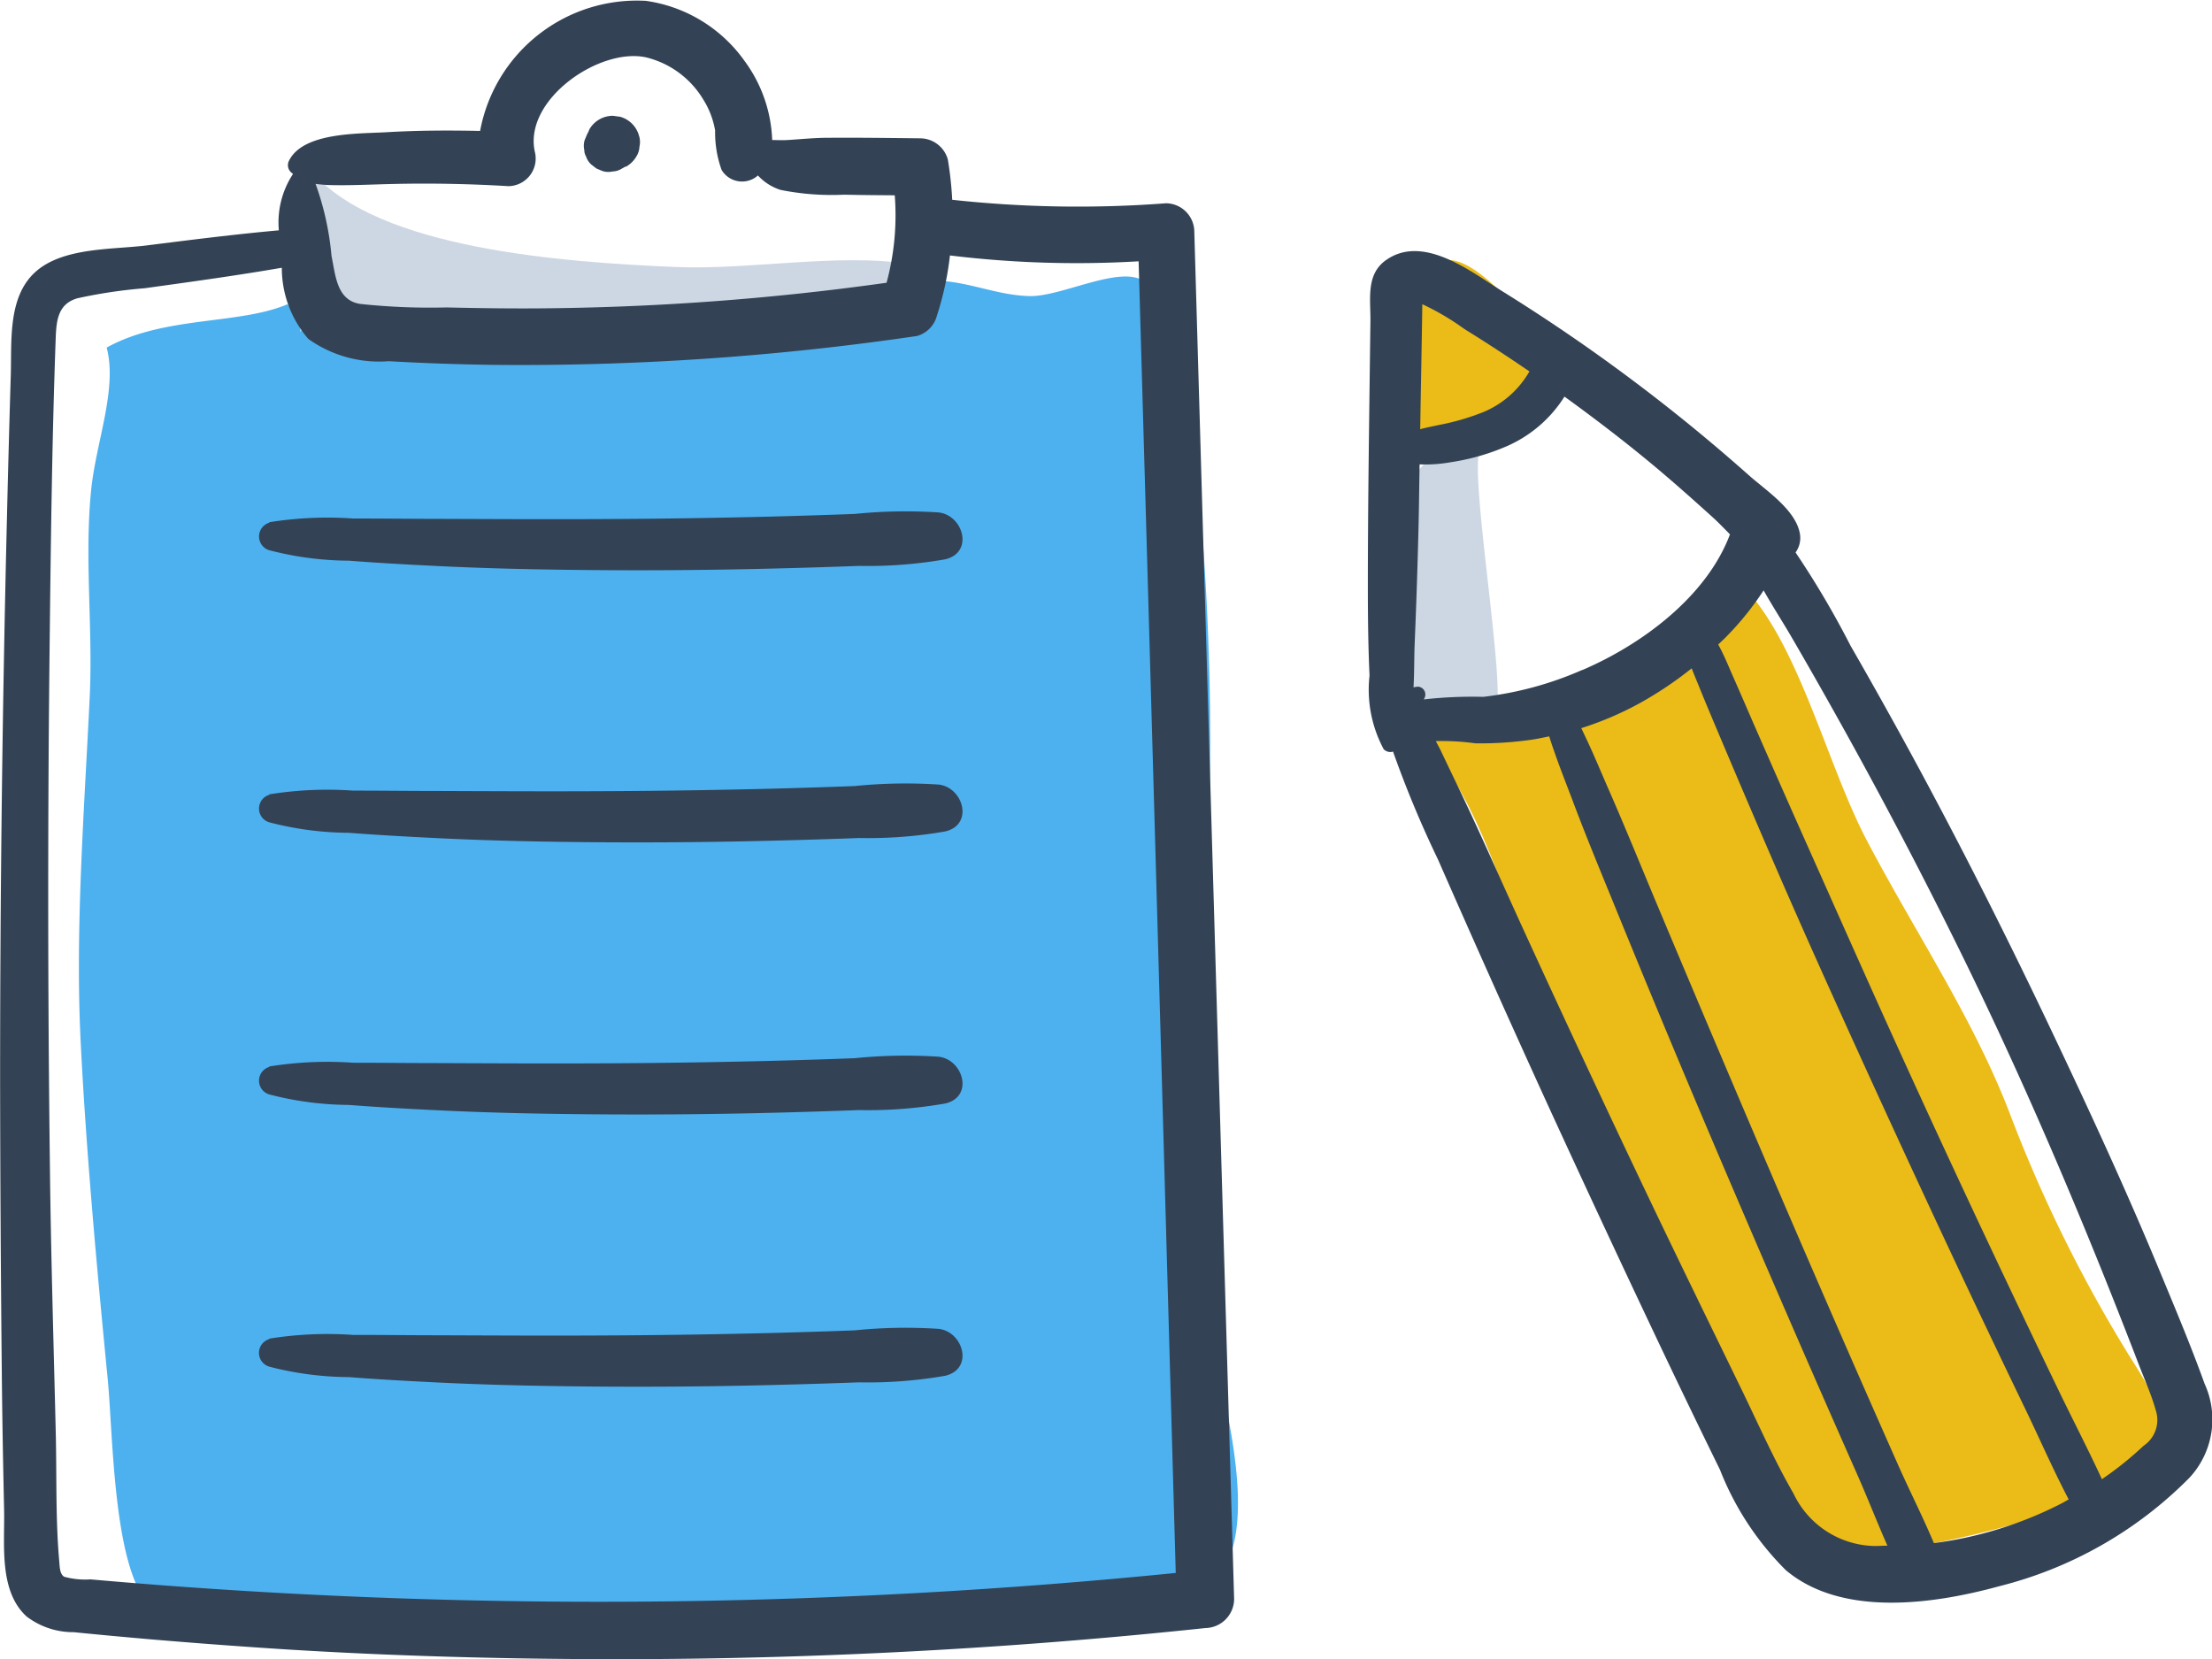 <svg xmlns="http://www.w3.org/2000/svg" width="75.533" height="56.654" viewBox="0 0 75.533 56.654">
  <g id="Grupo_1012194" data-name="Grupo 1012194" transform="translate(-190.032 -358.173)">
    <path id="Trazado_730548" data-name="Trazado 730548" d="M269.319,378.714a6.989,6.989,0,0,0,4.4-2.539c-.947-.958-2.928-3.687-4.1-3.469-1.872.347-1.112,4.538-1.707,5.445" transform="translate(-30.251 -5.64)" fill="#ebbb17"/>
    <path id="Trazado_730549" data-name="Trazado 730549" d="M268.831,396.182c2.67.41,5.238,12.779,6.771,15.658,1.2,2.263,1.665,4.5,2.7,6.761,1,2.164,2.786,3.535,4.138,5.47a32.984,32.984,0,0,0,9.536-2.018c3.3-1.378,3.119-2.163,1.4-4.874a48.353,48.353,0,0,1-4.109-8.322c-1.237-3.226-3.212-6.15-4.871-9.3-1.392-2.647-2.34-6.808-4.3-8.763a22.516,22.516,0,0,1-10.189,5.048C270.436,395.53,270.92,395.174,268.831,396.182Z" transform="translate(-30.61 -12.67)" fill="#ebbb17"/>
    <path id="Trazado_730550" data-name="Trazado 730550" d="M201.563,374.557c-1.667.711-4.209.39-6.178,1.482.375,1.406-.365,3.23-.53,4.866-.234,2.332.064,4.711-.048,7.053-.186,3.889-.5,7.925-.311,11.756.185,3.719.553,7.746.924,11.534.194,1.987.183,6.927,1.623,7.891,1.463.979,5.955.057,7.576-.021,2.346-.114,4.631.232,6.882.234,4.374,0,8.544.39,12.925.344,2.4-.024,8.115.291,9.25-2.23,1.084-2.405-.738-7.5-1.081-10.028a38.66,38.66,0,0,1-.009-8.48,93.521,93.521,0,0,0-.272-21.312c-.2-1.374-.245-3.4-1.665-3.957-.9-.353-2.727.62-3.758.591-1.161-.032-2.132-.528-3.274-.527-1.071,4.4-17.689.605-21.553,1.657C201.849,375.682,202.284,375.369,201.563,374.557Z" transform="translate(-1.711 -5.997)" fill="#4db1f0"/>
    <path id="Trazado_730551" data-name="Trazado 730551" d="M272.112,384.845c-.12.114-.237.188-.282,0" transform="translate(-31.775 -10.361)" fill="#cdd7e3"/>
    <path id="Trazado_730552" data-name="Trazado 730552" d="M270.952,383.23c-.5.194.7,7.187.54,8.721a2.617,2.617,0,0,1-2.8-.015c-.8-.615-.554-2.8-.5-3.968a14.991,14.991,0,0,1,.339-3.461C269.05,383.02,270.523,383.332,270.952,383.23Z" transform="translate(-30.333 -9.734)" fill="#cdd7e3"/>
    <path id="Trazado_730553" data-name="Trazado 730553" d="M207.291,367.776c2.235,2.626,8.554,3.083,12.414,3.244,2.749.115,6.082-.59,8.584.021.341,2.719-9.273,1.78-10.869,1.951-2.017.216-3.543-.276-5.473-.279-1.45,0-3.123.391-4.489-.166C207.145,371.264,206.706,368.63,207.291,367.776Z" transform="translate(-6.593 -3.73)" fill="#cdd7e3"/>
    <path id="Trazado_730554" data-name="Trazado 730554" d="M231.114,376.459l-.3-10.378a.977.977,0,0,0-.967-.967,39.671,39.671,0,0,1-7.3-.119,12.028,12.028,0,0,0-.15-1.379.987.987,0,0,0-.945-.72c-1.051-.011-2.1-.026-3.151-.018-.47,0-.927.05-1.393.077-.163.01-.326,0-.489,0H216.4a4.835,4.835,0,0,0-.936-2.69,4.984,4.984,0,0,0-3.375-2.063,5.449,5.449,0,0,0-5.663,4.442c-1.068-.023-2.135-.019-3.2.044-.936.056-2.836-.008-3.323.969a.332.332,0,0,0,.05.383.929.929,0,0,0,.085.072,3.006,3.006,0,0,0-.484,1.926c-1.5.135-3,.325-4.5.514-1.181.149-2.886.058-3.825.918s-.794,2.368-.829,3.52q-.072,2.376-.128,4.752-.238,9.719-.236,19.442.007,4.9.057,9.793c.015,1.584.044,3.168.079,4.752.026,1.167-.191,2.764.767,3.641a2.626,2.626,0,0,0,1.614.537c.853.087,1.707.164,2.561.239q2.349.2,4.7.35c3.231.2,6.47.3,9.706.326a190.42,190.42,0,0,0,21.671-1.056,1,1,0,0,0,.983-.983Q231.643,394.619,231.114,376.459Zm-29.833-11.967c.692.019,1.389-.018,2.081-.035q2.016-.049,4.031.073a.944.944,0,0,0,.9-1.183c-.381-1.778,2.219-3.566,3.805-3.214a3.145,3.145,0,0,1,1.943,1.429,2.91,2.91,0,0,1,.41,1.066,3.778,3.778,0,0,0,.222,1.349.814.814,0,0,0,1.24.188,1.784,1.784,0,0,0,.77.492,8.87,8.87,0,0,0,2.172.164c.577.013,1.153.017,1.73.021a8.8,8.8,0,0,1-.28,2.986,89.846,89.846,0,0,1-11.912.875c-1.037.007-2.074-.008-3.112-.032a22.4,22.4,0,0,1-2.951-.12c-.8-.127-.838-.963-.978-1.64a9.8,9.8,0,0,0-.544-2.46A4.414,4.414,0,0,0,201.281,364.492Zm-6.026,47.789q-1.068-.083-2.134-.177a2.7,2.7,0,0,1-.9-.091c-.152-.1-.148-.335-.165-.519-.129-1.438-.085-2.914-.119-4.358-.072-3.025-.165-6.048-.2-9.073q-.113-9.073-.007-18.147c.039-3.359.08-6.722.2-10.079.023-.642.036-1.278.751-1.48a17.075,17.075,0,0,1,2.287-.341c1.566-.217,3.13-.431,4.687-.7a3.7,3.7,0,0,0,.905,2.43,4.16,4.16,0,0,0,2.745.761q1.766.1,3.534.125a93.13,93.13,0,0,0,14.5-.985.967.967,0,0,0,.682-.682,10.416,10.416,0,0,0,.449-2.069,35.776,35.776,0,0,0,6.442.2q.507,17.652,1,35.3l.268,9.488A197.534,197.534,0,0,1,195.255,412.281Z" transform="translate(0 0)" fill="#334355"/>
    <path id="Trazado_730555" data-name="Trazado 730555" d="M224.514,365.317a.926.926,0,0,0-.646-.646l-.246-.033a.928.928,0,0,0-.8.459l-.042.1-.032.057-.087.207a.656.656,0,0,0-.015.345.427.427,0,0,0,.059.218.639.639,0,0,0,.179.278l.175.135.207.087a.655.655,0,0,0,.345.015.635.635,0,0,0,.321-.1l.1-.056c.018-.01.04-.007.057-.018a.936.936,0,0,0,.332-.333.687.687,0,0,0,.109-.344A.7.7,0,0,0,224.514,365.317Z" transform="translate(-12.662 -2.511)" fill="#334355"/>
    <path id="Trazado_730556" data-name="Trazado 730556" d="M227.712,386.755a17.211,17.211,0,0,0-2.877.05q-1.438.054-2.878.091-2.879.072-5.759.084c-1.872.01-3.744,0-5.616-.007-.96,0-1.918-.013-2.879-.012a12.523,12.523,0,0,0-2.864.128l.006.015a.491.491,0,0,0-.006.94,11.008,11.008,0,0,0,2.721.358c.959.074,1.918.128,2.879.175,1.967.1,3.934.136,5.9.149q2.88.017,5.759-.057,1.439-.035,2.879-.089a15.376,15.376,0,0,0,2.949-.225C228.9,388.124,228.551,386.866,227.712,386.755Z" transform="translate(-5.616 -11.083)" fill="#334355"/>
    <path id="Trazado_730557" data-name="Trazado 730557" d="M227.712,401.95a17.208,17.208,0,0,0-2.877.05q-1.438.054-2.878.091-2.879.072-5.759.084c-1.872.01-3.744,0-5.616-.007-.96,0-1.918-.012-2.879-.012a12.488,12.488,0,0,0-2.864.128l.006.015a.49.49,0,0,0-.006.939,11.008,11.008,0,0,0,2.721.359c.959.074,1.918.127,2.879.175,1.967.1,3.934.137,5.9.149q2.88.017,5.759-.057,1.439-.035,2.879-.089a15.328,15.328,0,0,0,2.949-.225C228.9,403.319,228.551,402.061,227.712,401.95Z" transform="translate(-5.616 -16.986)" fill="#334355"/>
    <path id="Trazado_730558" data-name="Trazado 730558" d="M227.712,417.145a17.208,17.208,0,0,0-2.877.05q-1.438.055-2.878.091-2.879.072-5.759.084c-1.872.009-3.744,0-5.616-.008-.96,0-1.918-.012-2.879-.012a12.488,12.488,0,0,0-2.864.128l.006.015a.49.49,0,0,0-.006.939,11.01,11.01,0,0,0,2.721.359c.959.074,1.918.128,2.879.175,1.967.1,3.934.136,5.9.148q2.88.017,5.759-.057,1.439-.036,2.879-.09a15.277,15.277,0,0,0,2.949-.225C228.9,418.515,228.551,417.257,227.712,417.145Z" transform="translate(-5.616 -22.888)" fill="#334355"/>
    <path id="Trazado_730559" data-name="Trazado 730559" d="M227.712,432.341a17.211,17.211,0,0,0-2.877.05q-1.438.054-2.878.091-2.879.072-5.759.084c-1.872.01-3.744,0-5.616-.007-.96,0-1.918-.013-2.879-.012a12.523,12.523,0,0,0-2.864.128l.006.015a.49.49,0,0,0-.006.94,11.009,11.009,0,0,0,2.721.358c.959.075,1.918.128,2.879.176,1.967.1,3.934.136,5.9.149q2.88.017,5.759-.057,1.439-.035,2.879-.089a15.381,15.381,0,0,0,2.949-.225C228.9,433.71,228.551,432.452,227.712,432.341Z" transform="translate(-5.616 -28.791)" fill="#334355"/>
    <path id="Trazado_730560" data-name="Trazado 730560" d="M279.415,379.845a61.339,61.339,0,0,0-8.409-6.276c-1.065-.665-2.7-1.969-3.977-1.067-.694.489-.523,1.333-.532,2.084q-.019,1.423-.037,2.846c-.026,2.041-.05,4.081-.051,6.122,0,1.044.009,2.092.057,3.135a4.3,4.3,0,0,0,.483,2.513.314.314,0,0,0,.32.083,36.764,36.764,0,0,0,1.534,3.682q1.832,4.178,3.727,8.33,1.931,4.212,3.918,8.4.979,2.06,1.984,4.108a9.967,9.967,0,0,0,2.249,3.431c1.917,1.616,5.057,1.161,7.29.548a13.861,13.861,0,0,0,6.49-3.7,2.927,2.927,0,0,0,.52-3.214c-.487-1.353-1.051-2.683-1.6-4.01-1.127-2.712-2.359-5.371-3.618-8.024-1.416-2.984-2.9-5.937-4.464-8.845q-1.175-2.18-2.411-4.328a30.675,30.675,0,0,0-1.874-3.178.845.845,0,0,0,.145-.657C281.005,381.011,279.986,380.356,279.415,379.845Zm-11.146-5.837a8.675,8.675,0,0,1,1.435.846c.752.465,1.492.95,2.222,1.449a3.251,3.251,0,0,1-1.586,1.393,8.169,8.169,0,0,1-1.518.438c-.176.04-.4.08-.625.142C268.219,376.853,268.248,375.43,268.269,374.008ZM284.15,416.4c-.183,0-.366.019-.548.007a3.132,3.132,0,0,1-2.658-1.787c-.665-1.152-1.207-2.387-1.788-3.583-1.185-2.436-2.375-4.868-3.536-7.315q-1.956-4.121-3.856-8.267c-.634-1.381-1.245-2.774-1.888-4.151-.321-.688-.654-1.371-.979-2.057-.035-.075-.1-.189-.166-.321a8.454,8.454,0,0,1,1.355.077,12.451,12.451,0,0,0,1.885-.12c.213-.03.421-.076.631-.119.05.16.1.317.155.467.2.587.432,1.165.651,1.746.5,1.331,1.05,2.643,1.586,3.96q1.557,3.816,3.17,7.608t3.26,7.568q.853,1.953,1.715,3.9C283.482,414.791,283.8,415.607,284.15,416.4Zm1.587-.088c-.378-.9-.833-1.791-1.224-2.675q-.864-1.948-1.718-3.9-1.651-3.775-3.267-7.565t-3.211-7.588c-.55-1.308-1.082-2.627-1.651-3.927-.265-.6-.518-1.22-.8-1.816-.054-.114-.111-.236-.169-.357a11.037,11.037,0,0,0,1.956-.831,12.665,12.665,0,0,0,1.813-1.211c.078.2.161.4.243.6.247.612.505,1.219.762,1.827q.825,1.953,1.665,3.9c1.1,2.551,2.244,5.085,3.4,7.614s2.323,5.049,3.511,7.561q.907,1.915,1.828,3.824c.487,1.01.942,2.056,1.465,3.053-.074.04-.146.085-.221.124A13.218,13.218,0,0,1,285.737,416.312Zm-4.83-30.885q.968,1.666,1.9,3.352,1.9,3.434,3.64,6.948c2.346,4.728,4.408,9.6,6.3,14.52.193.5.419,1,.564,1.522a1.06,1.06,0,0,1-.412,1.219,11.626,11.626,0,0,1-1.424,1.142c-.458-.994-.966-1.972-1.439-2.951q-.922-1.909-1.829-3.824-1.755-3.7-3.456-7.43c-1.134-2.485-2.24-4.983-3.353-7.478q-.863-1.935-1.712-3.876c-.264-.6-.523-1.21-.791-1.813-.165-.372-.32-.767-.522-1.128.1-.1.2-.187.293-.286a10.214,10.214,0,0,0,1.257-1.564C280.235,384.333,280.585,384.87,280.907,385.427Zm-7.175,1.068a11.7,11.7,0,0,1-3.382.92,14.842,14.842,0,0,0-2.024.087c0-.008,0-.019.007-.026a.269.269,0,0,0-.213-.409,1.138,1.138,0,0,0-.151.024c.028-.533.021-1.056.038-1.468.056-1.327.1-2.654.132-3.981.018-.722.023-1.444.037-2.165a4.929,4.929,0,0,0,1.079-.076,7.628,7.628,0,0,0,1.909-.549,4.41,4.41,0,0,0,1.959-1.689c1.06.768,2.1,1.563,3.1,2.4.676.567,1.335,1.153,1.988,1.745.168.152.36.353.563.559C277.974,384,275.751,385.636,273.732,386.5Z" transform="translate(-29.669 -5.447)" fill="#334355"/>
  </g>
</svg>

